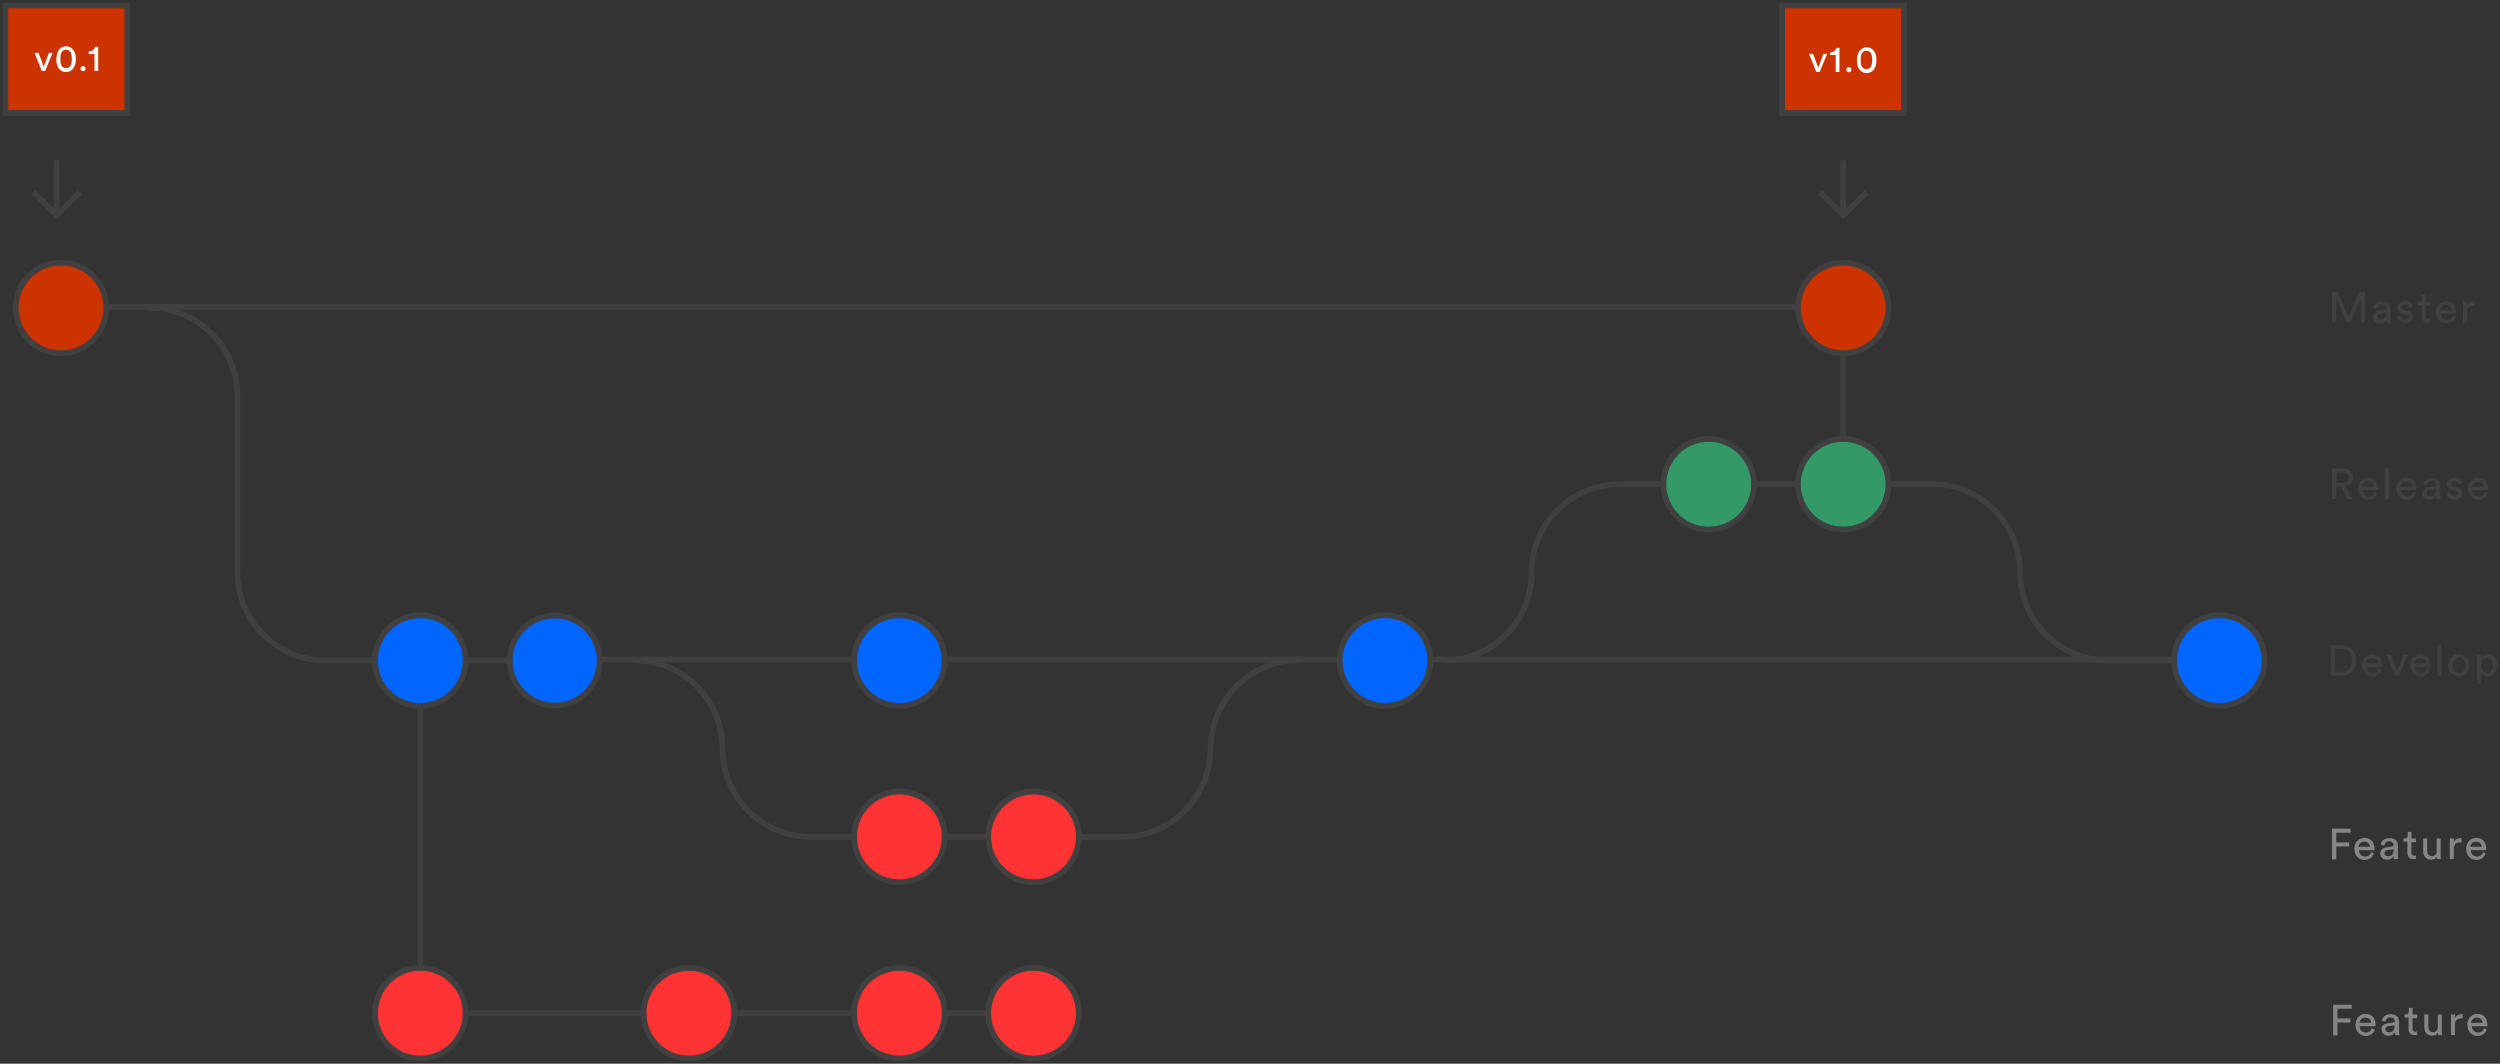 <?xml version="1.0" encoding="UTF-8" standalone="no"?>
<svg width="872px" height="371px" viewBox="0 0 872 371" version="1.1" xmlns="http://www.w3.org/2000/svg" xmlns:xlink="http://www.w3.org/1999/xlink" xmlns:sketch="http://www.bohemiancoding.com/sketch/ns">
    <rect x="0" y="0" width="872" height="371" fill="#333333" stroke="none"/>
    <!-- Generator: Sketch 3.2.2 (9983) - http://www.bohemiancoding.com/sketch -->
    <title>gitflow</title>
    <desc>Created with Sketch.</desc>
    <defs></defs>
    <g id="Page-1" stroke="none" stroke-width="1" fill="none" fill-rule="evenodd" sketch:type="MSPage">
        <path d="M816.5,169.75 L814.9,169.75 L814.9,174.05 L813.4,174.05 L813.4,163.45 L817.4,163.45 C819.4,163.45 820.7,164.85 820.7,166.65 C820.7,168.15 819.7,169.35 818.1,169.65 L820.6,174.15 L818.9,174.15 L816.5,169.75 L816.5,169.75 Z M817.2,168.45 C818.4,168.45 819.2,167.75 819.2,166.65 C819.2,165.55 818.4,164.85 817.2,164.85 L815,164.85 L815,168.45 L817.2,168.45 L817.2,168.45 Z M829.3,172.05 C828.9,173.35 827.7,174.35 826.1,174.35 C824.2,174.35 822.5,172.95 822.5,170.45 C822.5,168.15 824.1,166.65 826,166.65 C828.2,166.65 829.5,168.15 829.5,170.45 L829.5,170.95 L824.1,170.95 C824.1,172.25 825.1,173.15 826.3,173.15 C827.5,173.15 828.1,172.55 828.3,171.65 L829.3,172.05 L829.3,172.05 Z M827.9,169.75 C827.9,168.75 827.2,167.95 825.9,167.95 C824.7,167.95 824,168.85 823.9,169.75 L827.9,169.75 L827.9,169.75 Z M831.9,174.05 L831.9,163.25 L833.3,163.25 L833.3,174.15 L831.9,174.15 L831.9,174.05 Z M842.7,172.05 C842.3,173.35 841.1,174.35 839.5,174.35 C837.6,174.35 835.9,172.95 835.9,170.45 C835.9,168.15 837.5,166.65 839.4,166.65 C841.6,166.65 842.9,168.15 842.9,170.45 L842.9,170.95 L837.5,170.95 C837.5,172.25 838.5,173.15 839.7,173.15 C840.9,173.15 841.5,172.55 841.7,171.65 L842.7,172.05 L842.7,172.05 Z M841.3,169.75 C841.3,168.75 840.6,167.95 839.3,167.95 C838.1,167.95 837.4,168.85 837.3,169.75 L841.3,169.75 L841.3,169.75 Z M847.1,169.95 L849.1,169.65 C849.5,169.55 849.7,169.35 849.7,169.15 C849.7,168.45 849.2,167.85 848.1,167.85 C847.1,167.85 846.6,168.45 846.5,169.35 L845.2,169.05 C845.4,167.65 846.6,166.75 848.2,166.75 C850.4,166.75 851.2,167.95 851.2,169.35 L851.2,172.95 C851.2,173.55 851.3,173.95 851.3,174.15 L849.7,174.15 C849.7,173.95 849.6,173.65 849.6,173.15 C849.3,173.65 848.6,174.35 847.3,174.35 C845.8,174.35 844.9,173.35 844.9,172.15 C844.9,170.85 845.8,170.15 847.1,169.95 L847.1,169.95 Z M849.6,170.95 L849.6,170.65 L847.4,170.95 C846.8,171.05 846.4,171.35 846.4,172.05 C846.4,172.55 846.9,173.05 847.6,173.05 C848.6,173.15 849.6,172.55 849.6,170.95 L849.6,170.95 Z M854.5,171.75 C854.6,172.55 855.2,173.05 856.2,173.05 C857,173.05 857.4,172.55 857.4,172.05 C857.4,171.65 857.1,171.25 856.5,171.15 L855.3,170.85 C854.2,170.65 853.5,169.85 853.5,168.85 C853.5,167.65 854.7,166.55 856.1,166.55 C858.1,166.55 858.7,167.85 858.8,168.45 L857.6,168.95 C857.5,168.55 857.2,167.75 856.1,167.75 C855.4,167.75 854.9,168.25 854.9,168.75 C854.9,169.15 855.2,169.55 855.7,169.65 L856.9,169.95 C858.2,170.25 858.9,171.05 858.9,172.05 C858.9,173.05 858,174.25 856.3,174.25 C854.3,174.25 853.5,172.95 853.4,172.15 L854.5,171.75 L854.5,171.75 Z M867.7,172.05 C867.3,173.35 866.1,174.35 864.5,174.35 C862.6,174.35 860.9,172.95 860.9,170.45 C860.9,168.15 862.5,166.65 864.3,166.65 C866.5,166.65 867.8,168.15 867.8,170.45 L867.8,170.95 L862.4,170.95 C862.4,172.25 863.4,173.15 864.6,173.15 C865.8,173.15 866.4,172.55 866.6,171.65 L867.7,172.05 L867.7,172.05 Z M866.2,169.75 C866.2,168.75 865.5,167.95 864.2,167.95 C863,167.95 862.3,168.85 862.2,169.75 L866.2,169.75 L866.2,169.75 Z" id="Shape" fill="#404040" sketch:type="MSShapeGroup"></path>
        <path d="M813,235.65 L813,225.05 L816.7,225.05 C819.4,225.05 821.8,226.85 821.8,230.35 C821.8,233.85 819.4,235.65 816.7,235.65 L813,235.65 L813,235.65 Z M816.7,234.35 C818.7,234.35 820.3,233.05 820.3,230.35 C820.3,227.65 818.7,226.35 816.7,226.35 L814.5,226.35 L814.5,234.35 L816.7,234.35 L816.7,234.35 Z M830.7,233.65 C830.3,234.95 829.1,235.95 827.5,235.95 C825.6,235.95 823.9,234.55 823.9,232.05 C823.9,229.75 825.5,228.25 827.4,228.25 C829.6,228.25 830.9,229.75 830.9,232.05 L830.9,232.55 L825.5,232.55 C825.5,233.85 826.5,234.75 827.7,234.75 C828.9,234.75 829.5,234.15 829.7,233.25 L830.7,233.65 L830.7,233.65 Z M829.3,231.35 C829.3,230.35 828.6,229.55 827.3,229.55 C826.1,229.55 825.4,230.45 825.3,231.35 L829.3,231.35 L829.3,231.35 Z M836.8,235.65 L835.4,235.65 L832.5,228.45 L834.1,228.45 L836.2,234.05 L838.3,228.45 L839.8,228.45 L836.8,235.65 L836.8,235.65 Z M847.5,233.65 C847.1,234.95 845.9,235.95 844.3,235.95 C842.4,235.95 840.7,234.55 840.7,232.05 C840.7,229.75 842.3,228.25 844.2,228.25 C846.4,228.25 847.7,229.75 847.7,232.05 L847.7,232.55 L842.3,232.55 C842.3,233.85 843.3,234.75 844.5,234.75 C845.7,234.75 846.3,234.15 846.5,233.25 L847.5,233.65 L847.5,233.65 Z M846.1,231.35 C846.1,230.35 845.4,229.55 844.1,229.55 C842.9,229.55 842.2,230.45 842.1,231.35 L846.1,231.35 L846.1,231.35 Z M850.1,235.65 L850.1,224.85 L851.5,224.85 L851.5,235.75 L850.1,235.75 L850.1,235.65 Z M861.4,232.05 C861.4,234.25 859.9,235.85 857.7,235.85 C855.5,235.85 854,234.25 854,232.05 C854,229.85 855.5,228.25 857.7,228.25 C859.9,228.25 861.4,229.85 861.4,232.05 L861.4,232.05 Z M860,232.05 C860,230.35 859,229.45 857.8,229.45 C856.6,229.45 855.6,230.35 855.6,232.05 C855.6,233.75 856.7,234.65 857.8,234.65 C858.9,234.65 860,233.75 860,232.05 L860,232.05 Z M864,238.55 L864,228.45 L865.4,228.45 L865.4,229.55 C865.8,228.85 866.6,228.25 867.8,228.25 C870,228.25 871.1,229.95 871.1,232.05 C871.1,234.15 869.9,235.85 867.7,235.85 C866.6,235.85 865.7,235.35 865.4,234.65 L865.4,238.45 L864,238.45 L864,238.55 Z M867.5,229.55 C866.2,229.55 865.4,230.65 865.4,232.05 C865.4,233.55 866.3,234.65 867.5,234.65 C868.8,234.65 869.6,233.55 869.6,232.05 C869.6,230.65 868.8,229.55 867.5,229.55 L867.5,229.55 Z" id="Shape" fill="#404040" sketch:type="MSShapeGroup"></path>
        <path d="M823.4,112.45 L823.4,104.15 L819.8,112.45 L818.5,112.45 L814.9,104.15 L814.9,112.45 L813.4,112.45 L813.4,101.85 L815.4,101.85 L819.1,110.55 L822.9,101.85 L824.9,101.85 L824.9,112.45 L823.4,112.45 L823.4,112.45 Z M829.8,108.35 L831.8,108.05 C832.2,107.95 832.4,107.75 832.4,107.55 C832.4,106.85 831.9,106.25 830.8,106.25 C829.8,106.25 829.3,106.85 829.2,107.75 L827.8,107.45 C828,106.05 829.2,105.15 830.8,105.15 C833,105.15 833.8,106.35 833.8,107.75 L833.8,111.35 C833.8,111.95 833.9,112.35 833.9,112.55 L832.5,112.55 C832.5,112.35 832.4,112.05 832.4,111.55 C832.1,112.05 831.4,112.75 830.1,112.75 C828.6,112.75 827.7,111.75 827.7,110.55 C827.6,109.25 828.6,108.55 829.8,108.35 L829.8,108.35 Z M832.3,109.35 L832.3,109.05 L830.1,109.35 C829.5,109.45 829.1,109.75 829.1,110.45 C829.1,110.95 829.6,111.45 830.3,111.45 C831.4,111.55 832.3,110.95 832.3,109.35 L832.3,109.35 Z M837.3,110.15 C837.4,110.95 838,111.45 839,111.45 C839.8,111.45 840.2,110.95 840.2,110.45 C840.2,110.05 839.9,109.65 839.3,109.55 L838.1,109.25 C837,109.05 836.3,108.25 836.3,107.25 C836.3,106.05 837.5,104.95 838.9,104.95 C840.9,104.95 841.5,106.25 841.6,106.85 L840.4,107.35 C840.3,106.95 840,106.15 838.9,106.15 C838.2,106.15 837.7,106.65 837.7,107.15 C837.7,107.55 838,107.95 838.5,108.05 L839.7,108.35 C841,108.65 841.7,109.45 841.7,110.45 C841.7,111.45 840.8,112.65 839.1,112.65 C837.1,112.65 836.3,111.35 836.2,110.55 L837.3,110.15 L837.3,110.15 Z M846.1,105.25 L847.7,105.25 L847.7,106.55 L846.1,106.55 L846.1,110.35 C846.1,111.05 846.4,111.35 847.1,111.35 C847.3,111.35 847.5,111.35 847.7,111.25 L847.7,112.45 C847.6,112.45 847.2,112.55 846.7,112.55 C845.5,112.55 844.7,111.75 844.7,110.45 L844.7,106.45 L843.3,106.45 L843.3,105.15 L843.7,105.15 C844.5,105.15 844.8,104.65 844.8,104.05 L844.8,102.85 L846.1,102.85 L846.1,105.25 L846.1,105.25 Z M856.5,110.45 C856.1,111.75 854.9,112.75 853.3,112.75 C851.4,112.75 849.7,111.35 849.7,108.85 C849.7,106.55 851.3,105.05 853.2,105.05 C855.4,105.05 856.7,106.55 856.7,108.85 L856.7,109.35 L851.3,109.35 C851.3,110.65 852.3,111.55 853.5,111.55 C854.7,111.55 855.3,110.95 855.5,110.05 L856.5,110.45 L856.5,110.45 Z M855.1,108.15 C855.1,107.15 854.4,106.35 853.1,106.35 C851.9,106.35 851.2,107.25 851.1,108.15 L855.1,108.15 L855.1,108.15 Z M863.1,106.65 L862.5,106.65 C861.3,106.65 860.5,107.25 860.5,108.85 L860.5,112.45 L859.1,112.45 L859.1,105.25 L860.5,105.25 L860.5,106.55 C861,105.45 861.9,105.15 862.7,105.15 L863.2,105.15 L863.2,106.65 L863.1,106.65 Z" id="Shape" fill="#404040" sketch:type="MSShapeGroup"></path>
        <path d="M813.4,299.65 L813.4,289.05 L819.9,289.05 L819.9,290.45 L814.9,290.45 L814.9,293.85 L819.4,293.85 L819.4,295.25 L814.9,295.25 L814.9,299.75 L813.4,299.75 L813.4,299.65 Z M828,297.65 C827.6,298.95 826.4,299.95 824.8,299.95 C822.9,299.95 821.2,298.55 821.2,296.05 C821.2,293.75 822.8,292.25 824.7,292.25 C826.9,292.25 828.2,293.75 828.2,296.05 L828.2,296.55 L822.8,296.55 C822.8,297.85 823.8,298.75 825,298.75 C826.2,298.75 826.8,298.15 827,297.25 L828,297.65 L828,297.65 Z M826.6,295.35 C826.6,294.35 825.9,293.55 824.6,293.55 C823.4,293.55 822.7,294.45 822.6,295.35 L826.6,295.35 L826.6,295.35 Z M832.4,295.55 L834.3,295.25 C834.7,295.15 834.9,294.95 834.9,294.75 C834.9,294.05 834.4,293.45 833.3,293.45 C832.3,293.45 831.8,294.05 831.7,294.95 L830.4,294.65 C830.5,293.25 831.8,292.35 833.4,292.35 C835.6,292.35 836.4,293.55 836.4,294.95 L836.4,298.45 C836.4,299.05 836.5,299.45 836.5,299.65 L835,299.65 C835,299.45 834.9,299.15 834.9,298.65 C834.6,299.15 833.9,299.85 832.6,299.85 C831.1,299.85 830.2,298.85 830.2,297.65 C830.2,296.45 831.1,295.75 832.4,295.55 L832.4,295.55 Z M834.9,296.55 L834.9,296.25 L832.7,296.55 C832.1,296.65 831.7,296.95 831.7,297.65 C831.7,298.15 832.1,298.65 832.9,298.65 C833.9,298.75 834.9,298.15 834.9,296.55 L834.9,296.55 Z M841.1,292.45 L842.7,292.45 L842.7,293.75 L841.1,293.75 L841.1,297.45 C841.1,298.15 841.4,298.45 842.1,298.45 C842.3,298.45 842.5,298.45 842.7,298.35 L842.7,299.55 C842.6,299.55 842.2,299.65 841.7,299.65 C840.5,299.65 839.7,298.85 839.7,297.55 L839.7,293.55 L838.3,293.55 L838.3,292.45 L838.7,292.45 C839.5,292.45 839.8,291.95 839.8,291.35 L839.8,290.15 L841.1,290.15 L841.1,292.45 L841.1,292.45 Z M847.9,299.85 C846.2,299.85 845.2,298.55 845.2,296.95 L845.2,292.45 L846.6,292.45 L846.6,296.75 C846.6,297.75 847.1,298.65 848.2,298.65 C849.3,298.65 849.9,297.85 849.9,296.85 L849.9,292.45 L851.3,292.45 L851.3,298.35 C851.3,298.95 851.3,299.45 851.4,299.65 L850,299.65 C850,299.45 849.9,299.05 849.9,298.75 C849.7,299.55 848.8,299.85 847.9,299.85 L847.9,299.85 Z M858.5,293.85 L857.9,293.85 C856.7,293.85 855.9,294.45 855.9,296.05 L855.9,299.65 L854.5,299.65 L854.5,292.45 L855.9,292.45 L855.9,293.75 C856.4,292.65 857.3,292.35 858.1,292.35 L858.6,292.35 L858.6,293.85 L858.5,293.85 Z M867,297.65 C866.6,298.95 865.4,299.95 863.8,299.95 C861.9,299.95 860.2,298.55 860.2,296.05 C860.2,293.75 861.8,292.25 863.7,292.25 C865.9,292.25 867.2,293.75 867.2,296.05 L867.2,296.55 L861.8,296.55 C861.8,297.85 862.8,298.75 864,298.75 C865.2,298.75 865.8,298.15 866,297.25 L867,297.65 L867,297.65 Z M865.6,295.35 C865.6,294.35 864.9,293.55 863.6,293.55 C862.4,293.55 861.7,294.45 861.6,295.35 L865.6,295.35 L865.6,295.35 Z" id="Shape" fill="#858585" sketch:type="MSShapeGroup"></path>
        <path d="M813.8,361.05 L813.8,350.45 L820.3,350.45 L820.3,351.85 L815.3,351.85 L815.3,355.25 L819.8,355.25 L819.8,356.65 L815.3,356.65 L815.3,361.15 L813.8,361.15 L813.8,361.05 Z M828.4,359.05 C828,360.35 826.8,361.35 825.2,361.35 C823.3,361.35 821.6,359.95 821.6,357.45 C821.6,355.15 823.2,353.65 825.1,353.65 C827.3,353.65 828.6,355.15 828.6,357.45 L828.6,357.95 L823,357.95 C823,359.25 824,360.15 825.2,360.15 C826.4,360.15 827,359.55 827.2,358.65 L828.4,359.05 L828.4,359.05 Z M827,356.75 C827,355.75 826.3,354.95 825,354.95 C823.8,354.95 823.1,355.85 823,356.75 L827,356.75 L827,356.75 Z M832.7,356.95 L834.7,356.65 C835.1,356.55 835.3,356.35 835.3,356.15 C835.3,355.45 834.8,354.85 833.7,354.85 C832.7,354.85 832.2,355.45 832.1,356.35 L830.8,356.05 C831,354.65 832.2,353.75 833.8,353.75 C836,353.75 836.8,354.95 836.8,356.35 L836.8,359.85 C836.8,360.45 836.9,360.85 836.9,361.05 L835.5,361.05 C835.5,360.85 835.4,360.55 835.4,360.05 C835.1,360.55 834.4,361.25 833.1,361.25 C831.6,361.25 830.7,360.25 830.7,359.05 C830.5,357.85 831.5,357.15 832.7,356.95 L832.7,356.95 Z M835.2,357.95 L835.2,357.65 L833,357.95 C832.4,358.05 832,358.35 832,359.05 C832,359.55 832.5,360.05 833.2,360.05 C834.3,360.15 835.2,359.55 835.2,357.95 L835.2,357.95 Z M841.5,353.85 L843.1,353.85 L843.1,355.15 L841.5,355.15 L841.5,358.85 C841.5,359.55 841.8,359.85 842.5,359.85 C842.7,359.85 842.9,359.85 843.1,359.75 L843.1,360.95 C843,360.95 842.6,361.05 842.1,361.05 C840.9,361.05 840.1,360.25 840.1,358.95 L840.1,354.95 L838.7,354.95 L838.7,353.85 L839.1,353.85 C839.9,353.85 840.2,353.35 840.2,352.75 L840.2,351.55 L841.5,351.55 L841.5,353.85 L841.5,353.85 Z M848.3,361.25 C846.6,361.25 845.6,359.95 845.6,358.35 L845.6,353.85 L847,353.85 L847,358.15 C847,359.15 847.5,360.05 848.6,360.05 C849.7,360.05 850.3,359.25 850.3,358.25 L850.3,353.85 L851.7,353.85 L851.7,359.75 C851.7,360.35 851.7,360.85 851.8,361.05 L850.4,361.05 C850.4,360.85 850.3,360.45 850.3,360.15 C850,360.95 849.1,361.25 848.3,361.25 L848.3,361.25 Z M858.9,355.25 L858.3,355.25 C857.1,355.25 856.3,355.85 856.3,357.45 L856.3,361.05 L854.9,361.05 L854.9,353.85 L856.3,353.85 L856.3,355.15 C856.8,354.05 857.7,353.75 858.5,353.75 L859,353.75 L859,355.25 L858.9,355.25 Z M867.4,359.05 C867,360.35 865.8,361.35 864.2,361.35 C862.3,361.35 860.6,359.95 860.6,357.45 C860.6,355.15 862.2,353.65 864.1,353.65 C866.3,353.65 867.6,355.15 867.6,357.45 L867.6,357.95 L862.2,357.95 C862.2,359.25 863.2,360.15 864.4,360.15 C865.6,360.15 866.2,359.55 866.4,358.65 L867.4,359.05 L867.4,359.05 Z M865.9,356.75 C865.9,355.75 865.2,354.95 863.9,354.95 C862.7,354.95 862,355.85 861.9,356.75 L865.9,356.75 L865.9,356.75 Z" id="Shape" fill="#858585" sketch:type="MSShapeGroup"></path>
        <path d="M422.3,261.1 C422.3,244.1 436.1,230.3 453.1,230.3" id="Shape" stroke="#404040" stroke-width="2" sketch:type="MSShapeGroup"></path>
        <path d="M252,261.1 C252,244.1 238.2,230.3 221.2,230.3 M162.3,353.4 L376.3,353.4" id="Shape" stroke="#404040" stroke-width="2" sketch:type="MSShapeGroup"></path>
        <circle id="Oval" stroke="#404040" stroke-width="2" fill="#FF3333" sketch:type="MSShapeGroup" cx="313.7" cy="353.4" r="15.8"></circle>
        <circle id="Oval" stroke="#404040" stroke-width="2" fill="#FF3333" sketch:type="MSShapeGroup" cx="360.5" cy="353.4" r="15.8"></circle>
        <circle id="Oval" stroke="#404040" stroke-width="2" fill="#FF3333" sketch:type="MSShapeGroup" cx="240.3" cy="353.4" r="15.8"></circle>
        <path d="M774.1,230 L177.7,230" id="Shape" stroke="#404040" stroke-width="2" sketch:type="MSShapeGroup"></path>
        <circle id="Oval" stroke="#404040" stroke-width="2" fill="#0066FF" sketch:type="MSShapeGroup" cx="483.1" cy="230.4" r="15.8"></circle>
        <circle id="Oval" stroke="#404040" stroke-width="2" fill="#0066FF" sketch:type="MSShapeGroup" cx="313.7" cy="230.4" r="15.8"></circle>
        <circle id="Oval" stroke="#404040" stroke-width="2" fill="#0066FF" sketch:type="MSShapeGroup" cx="774.1" cy="230.4" r="15.8"></circle>
        <path d="M252,261.1 C252,278.1 265.8,291.9 282.8,291.9 L390.7,291.9" id="Shape" stroke="#404040" stroke-width="2" sketch:type="MSShapeGroup"></path>
        <circle id="Oval" stroke="#404040" stroke-width="2" fill="#FF3333" sketch:type="MSShapeGroup" cx="313.7" cy="291.9" r="15.8"></circle>
        <circle id="Oval" stroke="#404040" stroke-width="2" fill="#FF3333" sketch:type="MSShapeGroup" cx="360.5" cy="291.9" r="15.8"></circle>
        <path d="M390.6,291.9 L391.5,291.9 C408.5,291.9 422.2,278.1 422.2,261.1" id="Shape" stroke="#404040" stroke-width="2" sketch:type="MSShapeGroup"></path>
        <path d="M57.1,168.9 L19.7,168.9" id="Shape" stroke="#CCCCCC" stroke-width="4" stroke-dasharray="0,14.986" sketch:type="MSShapeGroup"></path>
        <path d="M526.8,168.9 L99.4,168.9" id="Shape" stroke="#CCCCCC" stroke-width="4" stroke-dasharray="0,14.012" sketch:type="MSShapeGroup"></path>
        <path d="M759.3,168.9 L707.6,168.9" id="Shape" stroke="#CCCCCC" stroke-width="4" stroke-dasharray="0,14.788" sketch:type="MSShapeGroup"></path>
        <path d="M759.1,107.4 L676.8,107.4" id="Shape" stroke="#CCCCCC" stroke-width="4" stroke-dasharray="0,14.963" sketch:type="MSShapeGroup"></path>
        <path d="M82.8,138.1 C82.8,121.1 69,107.3 52,107.3" id="Shape" stroke="#404040" stroke-width="2" sketch:type="MSShapeGroup"></path>
        <circle id="Oval" stroke="#404040" stroke-width="2" fill="#FF3333" sketch:type="MSShapeGroup" cx="146.6" cy="353.4" r="15.8"></circle>
        <path d="M642.9,107 L37.1,107" id="Shape" stroke="#404040" stroke-width="2" sketch:type="MSShapeGroup"></path>
        <circle id="Oval" stroke="#404040" stroke-width="2" fill="#CC3300" sketch:type="MSShapeGroup" cx="21.3" cy="107.4" r="15.8"></circle>
        <circle id="Oval" stroke="#404040" stroke-width="2" fill="#CC3300" sketch:type="MSShapeGroup" cx="642.9" cy="107.4" r="15.8"></circle>
        <path d="M1.9,1.9 L44.4,1.9 L44.4,39.4 L1.9,39.4 L1.9,1.9 Z" id="Shape" stroke="#404040" stroke-width="2" fill="#CC3300" sketch:type="MSShapeGroup"></path>
        <path d="M15.75,24.75 L14.55,24.75 L12.05,18.45 L13.45,18.45 L15.25,23.25 L17.05,18.45 L18.35,18.45 L15.75,24.75 L15.75,24.75 Z M20.45,17.55 C20.95,16.75 21.85,16.15 23.05,16.15 C24.25,16.15 25.05,16.65 25.65,17.55 C26.25,18.35 26.45,19.45 26.45,20.65 C26.45,21.85 26.25,22.85 25.65,23.75 C25.15,24.55 24.25,25.15 23.05,25.15 C21.85,25.15 21.05,24.65 20.45,23.75 C19.85,22.95 19.65,21.85 19.65,20.65 C19.65,19.45 19.95,18.35 20.45,17.55 L20.45,17.55 Z M21.75,23.25 C22.05,23.55 22.45,23.75 23.05,23.75 C23.65,23.75 24.05,23.55 24.35,23.25 C24.85,22.75 25.05,21.85 25.05,20.55 C25.05,19.25 24.85,18.35 24.35,17.85 C24.05,17.55 23.65,17.35 23.05,17.35 C22.45,17.35 22.05,17.55 21.75,17.85 C21.25,18.35 21.05,19.25 21.05,20.55 C21.05,21.85 21.25,22.75 21.75,23.25 L21.75,23.25 Z M28.95,23.05 C29.45,23.05 29.85,23.45 29.85,23.95 C29.85,24.45 29.45,24.85 28.95,24.85 C28.45,24.85 28.05,24.45 28.05,23.95 C28.05,23.45 28.45,23.05 28.95,23.05 L28.95,23.05 Z M32.95,24.75 L32.95,18.85 L30.95,18.85 L30.95,17.95 C32.15,17.95 32.95,17.25 33.15,16.35 L34.25,16.35 L34.25,24.75 L32.95,24.75 L32.95,24.75 Z" id="Shape" fill="#FFFFFF" sketch:type="MSShapeGroup"></path>
        <path d="M19.75,73.5 L19.75,55.9 M27.85,67 L19.75,75.1 L11.55,67" id="Shape" stroke="#404040" stroke-width="2" sketch:type="MSShapeGroup"></path>
        <path d="M621.6,1.9 L664.1,1.9 L664.1,39.4 L621.6,39.4 L621.6,1.9 Z" id="Shape" stroke="#404040" stroke-width="2" fill="#CC3300" sketch:type="MSShapeGroup"></path>
        <path d="M634.7,25.1 L633.5,25.1 L631,18.8 L632.4,18.8 L634.2,23.6 L636,18.8 L637.3,18.8 L634.7,25.1 L634.7,25.1 Z M640.3,25.1 L640.3,19.2 L638.3,19.2 L638.3,18.3 C639.5,18.3 640.3,17.6 640.5,16.7 L641.6,16.7 L641.6,25.1 L640.3,25.1 L640.3,25.1 Z M644.9,23.4 C645.4,23.4 645.8,23.8 645.8,24.3 C645.8,24.8 645.4,25.2 644.9,25.2 C644.4,25.2 644,24.8 644,24.3 C644,23.8 644.3,23.4 644.9,23.4 L644.9,23.4 Z M648.5,17.9 C649,17.1 649.9,16.5 651.1,16.5 C652.3,16.5 653.1,17 653.7,17.9 C654.3,18.7 654.5,19.8 654.5,21 C654.5,22.2 654.3,23.2 653.7,24.1 C653.2,24.9 652.3,25.5 651.1,25.5 C649.9,25.5 649.1,25 648.5,24.1 C647.9,23.3 647.7,22.2 647.7,21 C647.7,19.8 647.9,18.7 648.5,17.9 L648.5,17.9 Z M649.7,23.6 C650,23.9 650.4,24.1 651,24.1 C651.6,24.1 652,23.9 652.3,23.6 C652.8,23.1 653,22.2 653,20.9 C653,19.6 652.8,18.7 652.3,18.2 C652,17.9 651.6,17.7 651,17.7 C650.4,17.7 650,17.9 649.7,18.2 C649.2,18.7 649,19.6 649,20.9 C649,22.2 649.2,23.1 649.7,23.6 L649.7,23.6 Z" id="Shape" fill="#FFFFFF" sketch:type="MSShapeGroup"></path>
        <path d="M642.9,73.5 L642.9,55.9 M651,67 L642.9,75.1 L634.8,67" id="Shape" stroke="#404040" stroke-width="2" sketch:type="MSShapeGroup"></path>
        <path d="M62.3,230.4 L18.4,230.4" id="Shape" stroke="#CCCCCC" stroke-width="4" stroke-dasharray="0,12.543" sketch:type="MSShapeGroup"></path>
        <path d="M244.8,291.9 L19,291.9" id="Shape" stroke="#CCCCCC" stroke-width="4" stroke-dasharray="0,13.684" sketch:type="MSShapeGroup"></path>
        <path d="M760.3,291.9 L422.9,291.9" id="Shape" stroke="#CCCCCC" stroke-width="4" stroke-dasharray="0,13.772" sketch:type="MSShapeGroup"></path>
        <path d="M107.7,353.4 L19,353.4" id="Shape" stroke="#CCCCCC" stroke-width="4" stroke-dasharray="0,13.649" sketch:type="MSShapeGroup"></path>
        <path d="M760.2,353.4 L391.7,353.4" id="Shape" stroke="#CCCCCC" stroke-width="4" stroke-dasharray="0,13.907" sketch:type="MSShapeGroup"></path>
        <path d="M82.8,137.7 L82.8,199.6 C82.8,216.6 96.6,230.4 113.6,230.4 L209.3,230.4" id="Shape" stroke="#404040" stroke-width="2" sketch:type="MSShapeGroup"></path>
        <circle id="Oval" stroke="#404040" stroke-width="2" fill="#0066FF" sketch:type="MSShapeGroup" cx="193.5" cy="230.4" r="15.7"></circle>
        <circle id="Oval" stroke="#404040" stroke-width="2" fill="#0066FF" sketch:type="MSShapeGroup" cx="146.6" cy="230.4" r="15.8"></circle>
        <path d="M534.3,199.6 C534.3,216.6 520.5,230.4 503.6,230.4 M704.6,199.6 C704.6,216.6 718.4,230.4 735.4,230.4 L758.4,230.4 M565.9,168.9 L565,168.9 C548,168.9 534.2,182.7 534.2,199.7 M704.6,199.6 C704.6,182.6 690.8,168.8 673.8,168.8 L565.9,168.8" id="Shape" stroke="#404040" stroke-width="2" sketch:type="MSShapeGroup"></path>
        <circle id="Oval" stroke="#404040" stroke-width="2" fill="#339966" sketch:type="MSShapeGroup" cx="642.9" cy="168.9" r="15.8"></circle>
        <circle id="Oval" stroke="#404040" stroke-width="2" fill="#339966" sketch:type="MSShapeGroup" cx="596" cy="168.9" r="15.8"></circle>
        <path d="M146.6,246.1 L146.6,337.6 M642.9,153.1 L642.9,123.1" id="Shape" stroke="#404040" stroke-width="2" sketch:type="MSShapeGroup"></path>
    </g>
</svg>
